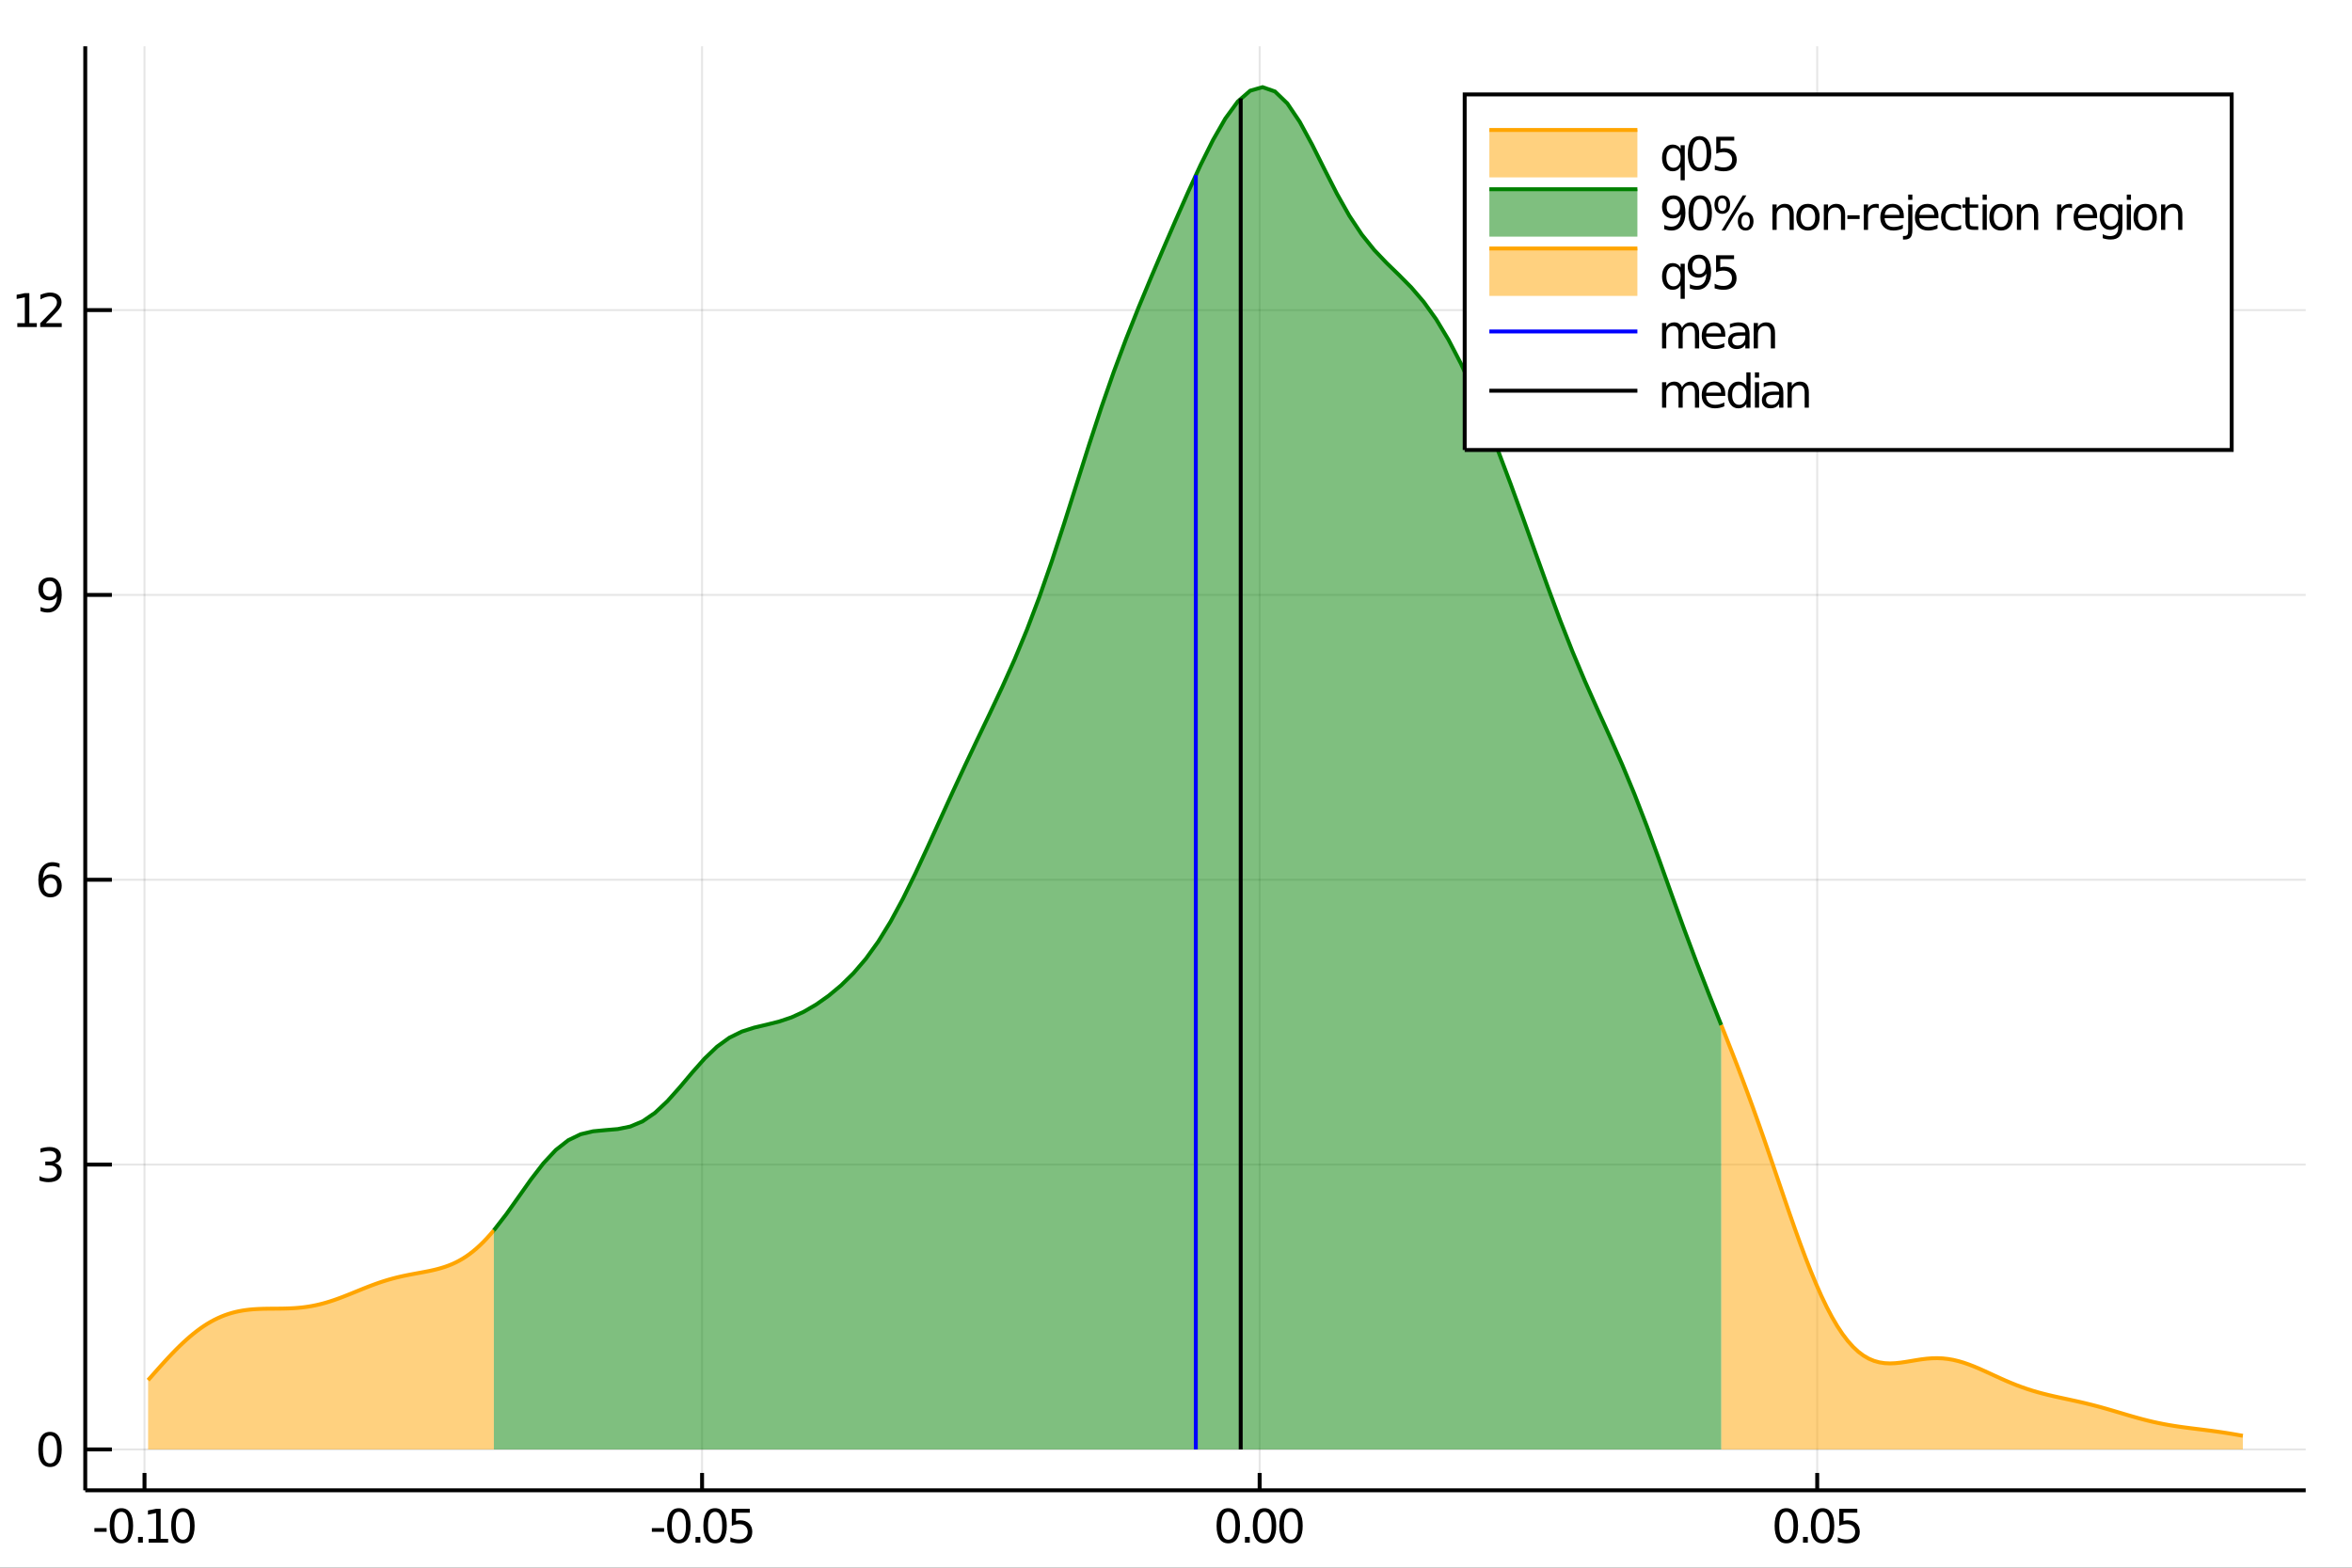 <?xml version="1.0" encoding="utf-8"?>
<svg xmlns="http://www.w3.org/2000/svg" xmlns:xlink="http://www.w3.org/1999/xlink" width="600" height="400" viewBox="0 0 2400 1600">
<rect x="0" y="0" width="2400" height="1600" fill="#333333" stroke="none"/>
<defs>
  <clipPath id="clip670">
    <rect x="0" y="0" width="2400" height="1600"/>
  </clipPath>
</defs>
<path clip-path="url(#clip670)" d="
M0 1600 L2400 1600 L2400 0 L0 0  Z
  " fill="#ffffff" fill-rule="evenodd" fill-opacity="1"/>
<defs>
  <clipPath id="clip671">
    <rect x="480" y="0" width="1681" height="1600"/>
  </clipPath>
</defs>
<path clip-path="url(#clip670)" d="
M86.992 1521.01 L2352.76 1521.01 L2352.76 47.244 L86.992 47.244  Z
  " fill="#ffffff" fill-rule="evenodd" fill-opacity="1"/>
<defs>
  <clipPath id="clip672">
    <rect x="86" y="47" width="2267" height="1475"/>
  </clipPath>
</defs>
<polyline clip-path="url(#clip672)" style="stroke:#000000; stroke-width:2; stroke-opacity:0.1; fill:none" points="
  147.454,1521.01 147.454,47.244 
  "/>
<polyline clip-path="url(#clip672)" style="stroke:#000000; stroke-width:2; stroke-opacity:0.1; fill:none" points="
  716.401,1521.01 716.401,47.244 
  "/>
<polyline clip-path="url(#clip672)" style="stroke:#000000; stroke-width:2; stroke-opacity:0.1; fill:none" points="
  1285.35,1521.01 1285.35,47.244 
  "/>
<polyline clip-path="url(#clip672)" style="stroke:#000000; stroke-width:2; stroke-opacity:0.1; fill:none" points="
  1854.3,1521.01 1854.3,47.244 
  "/>
<polyline clip-path="url(#clip672)" style="stroke:#000000; stroke-width:2; stroke-opacity:0.1; fill:none" points="
  86.992,1479.3 2352.76,1479.3 
  "/>
<polyline clip-path="url(#clip672)" style="stroke:#000000; stroke-width:2; stroke-opacity:0.1; fill:none" points="
  86.992,1188.59 2352.76,1188.59 
  "/>
<polyline clip-path="url(#clip672)" style="stroke:#000000; stroke-width:2; stroke-opacity:0.1; fill:none" points="
  86.992,897.889 2352.76,897.889 
  "/>
<polyline clip-path="url(#clip672)" style="stroke:#000000; stroke-width:2; stroke-opacity:0.1; fill:none" points="
  86.992,607.184 2352.76,607.184 
  "/>
<polyline clip-path="url(#clip672)" style="stroke:#000000; stroke-width:2; stroke-opacity:0.1; fill:none" points="
  86.992,316.48 2352.76,316.48 
  "/>
<polyline clip-path="url(#clip670)" style="stroke:#000000; stroke-width:4; stroke-opacity:1; fill:none" points="
  86.992,1521.01 2352.76,1521.01 
  "/>
<polyline clip-path="url(#clip670)" style="stroke:#000000; stroke-width:4; stroke-opacity:1; fill:none" points="
  86.992,1521.01 86.992,47.244 
  "/>
<polyline clip-path="url(#clip670)" style="stroke:#000000; stroke-width:4; stroke-opacity:1; fill:none" points="
  147.454,1521.01 147.454,1503.32 
  "/>
<polyline clip-path="url(#clip670)" style="stroke:#000000; stroke-width:4; stroke-opacity:1; fill:none" points="
  716.401,1521.01 716.401,1503.32 
  "/>
<polyline clip-path="url(#clip670)" style="stroke:#000000; stroke-width:4; stroke-opacity:1; fill:none" points="
  1285.35,1521.01 1285.35,1503.32 
  "/>
<polyline clip-path="url(#clip670)" style="stroke:#000000; stroke-width:4; stroke-opacity:1; fill:none" points="
  1854.3,1521.01 1854.3,1503.32 
  "/>
<polyline clip-path="url(#clip670)" style="stroke:#000000; stroke-width:4; stroke-opacity:1; fill:none" points="
  86.992,1479.3 114.181,1479.3 
  "/>
<polyline clip-path="url(#clip670)" style="stroke:#000000; stroke-width:4; stroke-opacity:1; fill:none" points="
  86.992,1188.59 114.181,1188.59 
  "/>
<polyline clip-path="url(#clip670)" style="stroke:#000000; stroke-width:4; stroke-opacity:1; fill:none" points="
  86.992,897.889 114.181,897.889 
  "/>
<polyline clip-path="url(#clip670)" style="stroke:#000000; stroke-width:4; stroke-opacity:1; fill:none" points="
  86.992,607.184 114.181,607.184 
  "/>
<polyline clip-path="url(#clip670)" style="stroke:#000000; stroke-width:4; stroke-opacity:1; fill:none" points="
  86.992,316.48 114.181,316.48 
  "/>
<path clip-path="url(#clip670)" d="M 0 0 M96.332 1559.6 L108.809 1559.6 L108.809 1563.39 L96.332 1563.39 L96.332 1559.6 Z" fill="#000000" fill-rule="evenodd" fill-opacity="1" /><path clip-path="url(#clip670)" d="M 0 0 M123.878 1543 Q120.267 1543 118.438 1546.56 Q116.633 1550.11 116.633 1557.23 Q116.633 1564.34 118.438 1567.91 Q120.267 1571.45 123.878 1571.45 Q127.512 1571.45 129.318 1567.91 Q131.146 1564.34 131.146 1557.23 Q131.146 1550.11 129.318 1546.56 Q127.512 1543 123.878 1543 M123.878 1539.29 Q129.688 1539.29 132.744 1543.9 Q135.822 1548.48 135.822 1557.23 Q135.822 1565.96 132.744 1570.57 Q129.688 1575.15 123.878 1575.15 Q118.068 1575.15 114.989 1570.57 Q111.934 1565.96 111.934 1557.23 Q111.934 1548.48 114.989 1543.9 Q118.068 1539.29 123.878 1539.29 Z" fill="#000000" fill-rule="evenodd" fill-opacity="1" /><path clip-path="url(#clip670)" d="M 0 0 M140.892 1568.6 L145.776 1568.6 L145.776 1574.48 L140.892 1574.48 L140.892 1568.6 Z" fill="#000000" fill-rule="evenodd" fill-opacity="1" /><path clip-path="url(#clip670)" d="M 0 0 M151.656 1570.54 L159.294 1570.54 L159.294 1544.18 L150.984 1545.85 L150.984 1541.59 L159.248 1539.92 L163.924 1539.92 L163.924 1570.54 L171.563 1570.54 L171.563 1574.48 L151.656 1574.48 L151.656 1570.54 Z" fill="#000000" fill-rule="evenodd" fill-opacity="1" /><path clip-path="url(#clip670)" d="M 0 0 M186.632 1543 Q183.021 1543 181.192 1546.56 Q179.387 1550.11 179.387 1557.23 Q179.387 1564.34 181.192 1567.91 Q183.021 1571.45 186.632 1571.45 Q190.266 1571.45 192.072 1567.91 Q193.901 1564.34 193.901 1557.23 Q193.901 1550.11 192.072 1546.56 Q190.266 1543 186.632 1543 M186.632 1539.29 Q192.442 1539.29 195.498 1543.9 Q198.577 1548.48 198.577 1557.23 Q198.577 1565.96 195.498 1570.57 Q192.442 1575.15 186.632 1575.15 Q180.822 1575.15 177.743 1570.57 Q174.688 1565.96 174.688 1557.23 Q174.688 1548.48 177.743 1543.9 Q180.822 1539.29 186.632 1539.29 Z" fill="#000000" fill-rule="evenodd" fill-opacity="1" /><path clip-path="url(#clip670)" d="M 0 0 M665.163 1559.6 L677.64 1559.6 L677.64 1563.39 L665.163 1563.39 L665.163 1559.6 Z" fill="#000000" fill-rule="evenodd" fill-opacity="1" /><path clip-path="url(#clip670)" d="M 0 0 M692.709 1543 Q689.098 1543 687.27 1546.56 Q685.464 1550.11 685.464 1557.23 Q685.464 1564.34 687.27 1567.91 Q689.098 1571.45 692.709 1571.45 Q696.344 1571.45 698.149 1567.91 Q699.978 1564.34 699.978 1557.23 Q699.978 1550.11 698.149 1546.56 Q696.344 1543 692.709 1543 M692.709 1539.29 Q698.52 1539.29 701.575 1543.9 Q704.654 1548.48 704.654 1557.23 Q704.654 1565.96 701.575 1570.57 Q698.52 1575.15 692.709 1575.15 Q686.899 1575.15 683.821 1570.57 Q680.765 1565.96 680.765 1557.23 Q680.765 1548.48 683.821 1543.9 Q686.899 1539.29 692.709 1539.29 Z" fill="#000000" fill-rule="evenodd" fill-opacity="1" /><path clip-path="url(#clip670)" d="M 0 0 M709.723 1568.6 L714.607 1568.6 L714.607 1574.48 L709.723 1574.48 L709.723 1568.6 Z" fill="#000000" fill-rule="evenodd" fill-opacity="1" /><path clip-path="url(#clip670)" d="M 0 0 M729.677 1543 Q726.066 1543 724.237 1546.56 Q722.432 1550.11 722.432 1557.23 Q722.432 1564.34 724.237 1567.91 Q726.066 1571.45 729.677 1571.45 Q733.311 1571.45 735.117 1567.91 Q736.945 1564.34 736.945 1557.23 Q736.945 1550.11 735.117 1546.56 Q733.311 1543 729.677 1543 M729.677 1539.29 Q735.487 1539.29 738.543 1543.9 Q741.621 1548.48 741.621 1557.23 Q741.621 1565.96 738.543 1570.57 Q735.487 1575.15 729.677 1575.15 Q723.867 1575.15 720.788 1570.57 Q717.732 1565.96 717.732 1557.23 Q717.732 1548.48 720.788 1543.9 Q723.867 1539.29 729.677 1539.29 Z" fill="#000000" fill-rule="evenodd" fill-opacity="1" /><path clip-path="url(#clip670)" d="M 0 0 M746.737 1539.92 L765.093 1539.92 L765.093 1543.86 L751.019 1543.86 L751.019 1552.33 Q752.038 1551.98 753.056 1551.82 Q754.075 1551.63 755.093 1551.63 Q760.88 1551.63 764.26 1554.8 Q767.64 1557.98 767.64 1563.39 Q767.64 1568.97 764.167 1572.07 Q760.695 1575.15 754.376 1575.15 Q752.2 1575.15 749.931 1574.78 Q747.686 1574.41 745.279 1573.67 L745.279 1568.97 Q747.362 1570.1 749.584 1570.66 Q751.806 1571.22 754.283 1571.22 Q758.288 1571.22 760.626 1569.11 Q762.964 1567 762.964 1563.39 Q762.964 1559.78 760.626 1557.67 Q758.288 1555.57 754.283 1555.57 Q752.408 1555.57 750.533 1555.98 Q748.681 1556.4 746.737 1557.28 L746.737 1539.92 Z" fill="#000000" fill-rule="evenodd" fill-opacity="1" /><path clip-path="url(#clip670)" d="M 0 0 M1253.36 1543 Q1249.75 1543 1247.92 1546.56 Q1246.11 1550.11 1246.11 1557.23 Q1246.11 1564.34 1247.92 1567.91 Q1249.75 1571.45 1253.36 1571.45 Q1256.99 1571.45 1258.8 1567.91 Q1260.63 1564.34 1260.63 1557.23 Q1260.63 1550.11 1258.8 1546.56 Q1256.99 1543 1253.36 1543 M1253.36 1539.29 Q1259.17 1539.29 1262.22 1543.9 Q1265.3 1548.48 1265.3 1557.23 Q1265.3 1565.96 1262.22 1570.57 Q1259.17 1575.15 1253.36 1575.15 Q1247.55 1575.15 1244.47 1570.57 Q1241.41 1565.96 1241.41 1557.23 Q1241.41 1548.48 1244.47 1543.9 Q1247.55 1539.29 1253.36 1539.29 Z" fill="#000000" fill-rule="evenodd" fill-opacity="1" /><path clip-path="url(#clip670)" d="M 0 0 M1270.37 1568.6 L1275.26 1568.6 L1275.26 1574.48 L1270.37 1574.48 L1270.37 1568.6 Z" fill="#000000" fill-rule="evenodd" fill-opacity="1" /><path clip-path="url(#clip670)" d="M 0 0 M1290.33 1543 Q1286.71 1543 1284.89 1546.56 Q1283.08 1550.11 1283.08 1557.23 Q1283.08 1564.34 1284.89 1567.91 Q1286.71 1571.45 1290.33 1571.45 Q1293.96 1571.45 1295.77 1567.91 Q1297.59 1564.34 1297.59 1557.23 Q1297.59 1550.11 1295.77 1546.56 Q1293.96 1543 1290.33 1543 M1290.33 1539.29 Q1296.14 1539.29 1299.19 1543.9 Q1302.27 1548.48 1302.27 1557.23 Q1302.27 1565.96 1299.19 1570.57 Q1296.14 1575.15 1290.33 1575.15 Q1284.52 1575.15 1281.44 1570.57 Q1278.38 1565.96 1278.38 1557.23 Q1278.38 1548.48 1281.44 1543.9 Q1284.52 1539.29 1290.33 1539.29 Z" fill="#000000" fill-rule="evenodd" fill-opacity="1" /><path clip-path="url(#clip670)" d="M 0 0 M1317.34 1543 Q1313.73 1543 1311.9 1546.56 Q1310.09 1550.11 1310.09 1557.23 Q1310.09 1564.34 1311.9 1567.91 Q1313.73 1571.45 1317.34 1571.45 Q1320.97 1571.45 1322.78 1567.91 Q1324.61 1564.34 1324.61 1557.23 Q1324.61 1550.11 1322.78 1546.56 Q1320.97 1543 1317.34 1543 M1317.34 1539.29 Q1323.15 1539.29 1326.2 1543.9 Q1329.28 1548.48 1329.28 1557.23 Q1329.28 1565.96 1326.2 1570.57 Q1323.15 1575.15 1317.34 1575.15 Q1311.53 1575.15 1308.45 1570.57 Q1305.39 1565.96 1305.39 1557.23 Q1305.39 1548.48 1308.45 1543.9 Q1311.53 1539.29 1317.34 1539.29 Z" fill="#000000" fill-rule="evenodd" fill-opacity="1" /><path clip-path="url(#clip670)" d="M 0 0 M1822.8 1543 Q1819.19 1543 1817.36 1546.56 Q1815.56 1550.11 1815.56 1557.23 Q1815.56 1564.34 1817.36 1567.91 Q1819.19 1571.45 1822.8 1571.45 Q1826.44 1571.45 1828.24 1567.91 Q1830.07 1564.34 1830.07 1557.23 Q1830.07 1550.11 1828.24 1546.56 Q1826.44 1543 1822.8 1543 M1822.8 1539.29 Q1828.61 1539.29 1831.67 1543.9 Q1834.75 1548.48 1834.75 1557.23 Q1834.75 1565.96 1831.67 1570.57 Q1828.61 1575.15 1822.8 1575.15 Q1816.99 1575.15 1813.91 1570.57 Q1810.86 1565.96 1810.86 1557.23 Q1810.86 1548.48 1813.91 1543.9 Q1816.99 1539.29 1822.8 1539.29 Z" fill="#000000" fill-rule="evenodd" fill-opacity="1" /><path clip-path="url(#clip670)" d="M 0 0 M1839.82 1568.6 L1844.7 1568.6 L1844.7 1574.48 L1839.82 1574.48 L1839.82 1568.6 Z" fill="#000000" fill-rule="evenodd" fill-opacity="1" /><path clip-path="url(#clip670)" d="M 0 0 M1859.77 1543 Q1856.16 1543 1854.33 1546.56 Q1852.53 1550.11 1852.53 1557.23 Q1852.53 1564.34 1854.33 1567.91 Q1856.16 1571.45 1859.77 1571.45 Q1863.4 1571.45 1865.21 1567.91 Q1867.04 1564.34 1867.04 1557.23 Q1867.04 1550.11 1865.21 1546.56 Q1863.4 1543 1859.77 1543 M1859.77 1539.29 Q1865.58 1539.29 1868.64 1543.9 Q1871.71 1548.48 1871.71 1557.23 Q1871.71 1565.96 1868.64 1570.57 Q1865.58 1575.15 1859.77 1575.15 Q1853.96 1575.15 1850.88 1570.57 Q1847.83 1565.96 1847.83 1557.23 Q1847.83 1548.48 1850.88 1543.9 Q1853.96 1539.29 1859.77 1539.29 Z" fill="#000000" fill-rule="evenodd" fill-opacity="1" /><path clip-path="url(#clip670)" d="M 0 0 M1876.83 1539.92 L1895.19 1539.92 L1895.19 1543.86 L1881.11 1543.86 L1881.11 1552.33 Q1882.13 1551.98 1883.15 1551.82 Q1884.17 1551.63 1885.19 1551.63 Q1890.97 1551.63 1894.35 1554.8 Q1897.73 1557.98 1897.73 1563.39 Q1897.73 1568.97 1894.26 1572.07 Q1890.79 1575.15 1884.47 1575.15 Q1882.29 1575.15 1880.03 1574.78 Q1877.78 1574.41 1875.37 1573.67 L1875.37 1568.97 Q1877.46 1570.1 1879.68 1570.66 Q1881.9 1571.22 1884.38 1571.22 Q1888.38 1571.22 1890.72 1569.11 Q1893.06 1567 1893.06 1563.39 Q1893.06 1559.78 1890.72 1557.67 Q1888.38 1555.57 1884.38 1555.57 Q1882.5 1555.57 1880.63 1555.98 Q1878.78 1556.4 1876.83 1557.28 L1876.83 1539.92 Z" fill="#000000" fill-rule="evenodd" fill-opacity="1" /><path clip-path="url(#clip670)" d="M 0 0 M51.048 1465.1 Q47.437 1465.1 45.608 1468.66 Q43.802 1472.2 43.802 1479.33 Q43.802 1486.44 45.608 1490 Q47.437 1493.55 51.048 1493.55 Q54.682 1493.55 56.487 1490 Q58.316 1486.44 58.316 1479.33 Q58.316 1472.2 56.487 1468.66 Q54.682 1465.1 51.048 1465.1 M51.048 1461.39 Q56.858 1461.39 59.913 1466 Q62.992 1470.58 62.992 1479.33 Q62.992 1488.06 59.913 1492.67 Q56.858 1497.25 51.048 1497.25 Q45.238 1497.25 42.159 1492.67 Q39.103 1488.06 39.103 1479.33 Q39.103 1470.58 42.159 1466 Q45.238 1461.39 51.048 1461.39 Z" fill="#000000" fill-rule="evenodd" fill-opacity="1" /><path clip-path="url(#clip670)" d="M 0 0 M55.862 1187.24 Q59.219 1187.96 61.094 1190.23 Q62.992 1192.49 62.992 1195.83 Q62.992 1200.94 59.474 1203.74 Q55.955 1206.54 49.474 1206.54 Q47.298 1206.54 44.983 1206.1 Q42.691 1205.69 40.238 1204.83 L40.238 1200.32 Q42.182 1201.45 44.497 1202.03 Q46.812 1202.61 49.335 1202.61 Q53.733 1202.61 56.025 1200.87 Q58.339 1199.14 58.339 1195.83 Q58.339 1192.77 56.187 1191.06 Q54.057 1189.32 50.238 1189.32 L46.21 1189.32 L46.21 1185.48 L50.423 1185.48 Q53.872 1185.48 55.7 1184.11 Q57.529 1182.73 57.529 1180.13 Q57.529 1177.47 55.631 1176.06 Q53.756 1174.62 50.238 1174.62 Q48.316 1174.62 46.117 1175.04 Q43.918 1175.46 41.279 1176.34 L41.279 1172.17 Q43.941 1171.43 46.256 1171.06 Q48.594 1170.69 50.654 1170.69 Q55.978 1170.69 59.08 1173.12 Q62.182 1175.53 62.182 1179.65 Q62.182 1182.52 60.538 1184.51 Q58.895 1186.48 55.862 1187.24 Z" fill="#000000" fill-rule="evenodd" fill-opacity="1" /><path clip-path="url(#clip670)" d="M 0 0 M51.464 896.025 Q48.316 896.025 46.464 898.178 Q44.636 900.331 44.636 904.081 Q44.636 907.808 46.464 909.984 Q48.316 912.136 51.464 912.136 Q54.612 912.136 56.441 909.984 Q58.293 907.808 58.293 904.081 Q58.293 900.331 56.441 898.178 Q54.612 896.025 51.464 896.025 M60.747 881.373 L60.747 885.632 Q58.987 884.799 57.182 884.359 Q55.4 883.919 53.64 883.919 Q49.011 883.919 46.557 887.044 Q44.127 890.169 43.779 896.488 Q45.145 894.475 47.205 893.41 Q49.265 892.322 51.742 892.322 Q56.95 892.322 59.96 895.493 Q62.992 898.641 62.992 904.081 Q62.992 909.405 59.844 912.623 Q56.696 915.84 51.464 915.84 Q45.469 915.84 42.298 911.257 Q39.127 906.65 39.127 897.924 Q39.127 889.729 43.015 884.868 Q46.904 879.984 53.455 879.984 Q55.214 879.984 56.997 880.331 Q58.802 880.678 60.747 881.373 Z" fill="#000000" fill-rule="evenodd" fill-opacity="1" /><path clip-path="url(#clip670)" d="M 0 0 M41.372 623.747 L41.372 619.488 Q43.131 620.321 44.937 620.761 Q46.742 621.201 48.478 621.201 Q53.108 621.201 55.538 618.099 Q57.992 614.974 58.339 608.631 Q56.997 610.622 54.937 611.687 Q52.876 612.752 50.377 612.752 Q45.191 612.752 42.159 609.627 Q39.15 606.478 39.15 601.039 Q39.15 595.715 42.298 592.497 Q45.446 589.279 50.677 589.279 Q56.673 589.279 59.821 593.886 Q62.992 598.469 62.992 607.219 Q62.992 615.39 59.103 620.275 Q55.237 625.136 48.687 625.136 Q46.927 625.136 45.122 624.789 Q43.316 624.441 41.372 623.747 M50.677 609.094 Q53.825 609.094 55.654 606.941 Q57.506 604.789 57.506 601.039 Q57.506 597.312 55.654 595.159 Q53.825 592.983 50.677 592.983 Q47.529 592.983 45.677 595.159 Q43.849 597.312 43.849 601.039 Q43.849 604.789 45.677 606.941 Q47.529 609.094 50.677 609.094 Z" fill="#000000" fill-rule="evenodd" fill-opacity="1" /><path clip-path="url(#clip670)" d="M 0 0 M17.668 329.825 L25.307 329.825 L25.307 303.459 L16.997 305.126 L16.997 300.867 L25.261 299.2 L29.937 299.2 L29.937 329.825 L37.576 329.825 L37.576 333.76 L17.668 333.76 L17.668 329.825 Z" fill="#000000" fill-rule="evenodd" fill-opacity="1" /><path clip-path="url(#clip670)" d="M 0 0 M46.673 329.825 L62.992 329.825 L62.992 333.76 L41.048 333.76 L41.048 329.825 Q43.71 327.07 48.293 322.441 Q52.9 317.788 54.08 316.445 Q56.325 313.922 57.205 312.186 Q58.108 310.427 58.108 308.737 Q58.108 305.982 56.163 304.246 Q54.242 302.51 51.14 302.51 Q48.941 302.51 46.488 303.274 Q44.057 304.038 41.279 305.589 L41.279 300.867 Q44.103 299.733 46.557 299.154 Q49.011 298.575 51.048 298.575 Q56.418 298.575 59.612 301.26 Q62.807 303.945 62.807 308.436 Q62.807 310.566 61.997 312.487 Q61.21 314.385 59.103 316.978 Q58.525 317.649 55.423 320.867 Q52.321 324.061 46.673 329.825 Z" fill="#000000" fill-rule="evenodd" fill-opacity="1" /><path clip-path="url(#clip672)" d="
M151.118 1408.62 L154.681 1404.59 L158.245 1400.56 L161.809 1396.55 L165.373 1392.58 L168.937 1388.67 L172.501 1384.83 L176.064 1381.07 L179.628 1377.42 L183.192 1373.89 
  L186.756 1370.48 L190.32 1367.22 L193.884 1364.1 L197.447 1361.14 L201.011 1358.35 L204.575 1355.72 L208.139 1353.27 L211.703 1351 L215.267 1348.9 L218.83 1346.99 
  L222.394 1345.25 L225.958 1343.68 L229.522 1342.28 L233.086 1341.04 L236.65 1339.97 L240.213 1339.04 L243.777 1338.25 L247.341 1337.59 L250.905 1337.06 L254.469 1336.63 
  L258.033 1336.3 L261.596 1336.06 L265.16 1335.89 L268.724 1335.77 L272.288 1335.7 L275.852 1335.66 L279.416 1335.64 L282.979 1335.61 L286.543 1335.58 L290.107 1335.52 
  L293.671 1335.42 L297.235 1335.27 L300.799 1335.07 L304.362 1334.79 L307.926 1334.44 L311.49 1334 L315.054 1333.48 L318.618 1332.85 L322.182 1332.14 L325.745 1331.33 
  L329.309 1330.42 L332.873 1329.42 L336.437 1328.33 L340.001 1327.17 L343.565 1325.93 L347.128 1324.63 L350.692 1323.27 L354.256 1321.87 L357.82 1320.44 L361.384 1319 
  L364.948 1317.54 L368.512 1316.1 L372.075 1314.67 L375.639 1313.26 L379.203 1311.9 L382.767 1310.58 L386.331 1309.32 L389.895 1308.12 L393.458 1306.99 L397.022 1305.92 
  L400.586 1304.93 L404.15 1304 L407.714 1303.14 L411.278 1302.33 L414.841 1301.58 L418.405 1300.87 L421.969 1300.2 L425.533 1299.54 L429.097 1298.89 L432.661 1298.22 
  L436.224 1297.53 L439.788 1296.79 L443.352 1295.98 L446.916 1295.09 L450.48 1294.08 L454.044 1292.96 L457.607 1291.68 L461.171 1290.24 L464.735 1288.62 L468.299 1286.79 
  L471.863 1284.76 L475.427 1282.5 L478.99 1280 L482.554 1277.25 L486.118 1274.26 L489.682 1271.02 L493.246 1267.54 L496.81 1263.81 L500.373 1259.85 L503.937 1255.67 
  L503.937 1479.3 L500.373 1479.3 L496.81 1479.3 L493.246 1479.3 L489.682 1479.3 L486.118 1479.3 L482.554 1479.3 L478.99 1479.3 L475.427 1479.3 L471.863 1479.3 
  L468.299 1479.3 L464.735 1479.3 L461.171 1479.3 L457.607 1479.3 L454.044 1479.3 L450.48 1479.3 L446.916 1479.3 L443.352 1479.3 L439.788 1479.3 L436.224 1479.3 
  L432.661 1479.3 L429.097 1479.3 L425.533 1479.3 L421.969 1479.3 L418.405 1479.3 L414.841 1479.3 L411.278 1479.3 L407.714 1479.3 L404.15 1479.3 L400.586 1479.3 
  L397.022 1479.3 L393.458 1479.3 L389.895 1479.3 L386.331 1479.3 L382.767 1479.3 L379.203 1479.3 L375.639 1479.3 L372.075 1479.3 L368.512 1479.3 L364.948 1479.3 
  L361.384 1479.3 L357.82 1479.3 L354.256 1479.3 L350.692 1479.3 L347.128 1479.3 L343.565 1479.3 L340.001 1479.3 L336.437 1479.3 L332.873 1479.3 L329.309 1479.3 
  L325.745 1479.3 L322.182 1479.3 L318.618 1479.3 L315.054 1479.3 L311.49 1479.3 L307.926 1479.3 L304.362 1479.3 L300.799 1479.3 L297.235 1479.3 L293.671 1479.3 
  L290.107 1479.3 L286.543 1479.3 L282.979 1479.3 L279.416 1479.3 L275.852 1479.3 L272.288 1479.3 L268.724 1479.3 L265.16 1479.3 L261.596 1479.3 L258.033 1479.3 
  L254.469 1479.3 L250.905 1479.3 L247.341 1479.3 L243.777 1479.3 L240.213 1479.3 L236.65 1479.3 L233.086 1479.3 L229.522 1479.3 L225.958 1479.3 L222.394 1479.3 
  L218.83 1479.3 L215.267 1479.3 L211.703 1479.3 L208.139 1479.3 L204.575 1479.3 L201.011 1479.3 L197.447 1479.3 L193.884 1479.3 L190.32 1479.3 L186.756 1479.3 
  L183.192 1479.3 L179.628 1479.3 L176.064 1479.3 L172.501 1479.3 L168.937 1479.3 L165.373 1479.3 L161.809 1479.3 L158.245 1479.3 L154.681 1479.3 L151.118 1479.3 
   Z
  " fill="#ffa500" fill-rule="evenodd" fill-opacity="0.5"/>
<polyline clip-path="url(#clip672)" style="stroke:#ffa500; stroke-width:4; stroke-opacity:1; fill:none" points="
  151.118,1408.62 154.681,1404.59 158.245,1400.56 161.809,1396.55 165.373,1392.58 168.937,1388.67 172.501,1384.83 176.064,1381.07 179.628,1377.42 183.192,1373.89 
  186.756,1370.48 190.32,1367.22 193.884,1364.1 197.447,1361.14 201.011,1358.35 204.575,1355.72 208.139,1353.27 211.703,1351 215.267,1348.9 218.83,1346.99 
  222.394,1345.25 225.958,1343.68 229.522,1342.28 233.086,1341.04 236.65,1339.97 240.213,1339.04 243.777,1338.25 247.341,1337.59 250.905,1337.06 254.469,1336.63 
  258.033,1336.3 261.596,1336.06 265.16,1335.89 268.724,1335.77 272.288,1335.7 275.852,1335.66 279.416,1335.64 282.979,1335.61 286.543,1335.58 290.107,1335.52 
  293.671,1335.42 297.235,1335.27 300.799,1335.07 304.362,1334.79 307.926,1334.44 311.49,1334 315.054,1333.48 318.618,1332.85 322.182,1332.14 325.745,1331.33 
  329.309,1330.42 332.873,1329.42 336.437,1328.33 340.001,1327.17 343.565,1325.93 347.128,1324.63 350.692,1323.27 354.256,1321.87 357.82,1320.44 361.384,1319 
  364.948,1317.54 368.512,1316.1 372.075,1314.67 375.639,1313.26 379.203,1311.9 382.767,1310.58 386.331,1309.32 389.895,1308.12 393.458,1306.99 397.022,1305.92 
  400.586,1304.93 404.15,1304 407.714,1303.14 411.278,1302.33 414.841,1301.58 418.405,1300.87 421.969,1300.2 425.533,1299.54 429.097,1298.89 432.661,1298.22 
  436.224,1297.53 439.788,1296.79 443.352,1295.98 446.916,1295.09 450.48,1294.08 454.044,1292.96 457.607,1291.68 461.171,1290.24 464.735,1288.62 468.299,1286.79 
  471.863,1284.76 475.427,1282.5 478.99,1280 482.554,1277.25 486.118,1274.26 489.682,1271.02 493.246,1267.54 496.81,1263.81 500.373,1259.85 503.937,1255.67 
  
  "/>
<path clip-path="url(#clip672)" d="
M503.937 1255.67 L516.589 1239.33 L529.24 1221.51 L541.892 1203.63 L554.543 1187.23 L567.195 1173.66 L579.846 1163.75 L592.498 1157.63 L605.149 1154.62 L617.801 1153.41 
  L630.452 1152.34 L643.103 1149.76 L655.755 1144.43 L668.406 1135.73 L681.058 1123.83 L693.709 1109.65 L706.361 1094.62 L719.012 1080.35 L731.664 1068.25 L744.315 1059.07 
  L756.967 1052.83 L769.618 1048.79 L782.27 1045.79 L794.921 1042.62 L807.573 1038.38 L820.224 1032.6 L832.876 1025.22 L845.527 1016.29 L858.179 1005.76 L870.83 993.354 
  L883.482 978.619 L896.133 961.091 L908.784 940.542 L921.436 917.127 L934.087 891.394 L946.739 864.158 L959.39 836.295 L972.042 808.527 L984.693 781.282 L997.345 754.61 
  L1010 728.174 L1022.65 701.293 L1035.3 673.069 L1047.95 642.596 L1060.6 609.238 L1073.25 572.896 L1085.91 534.136 L1098.56 494.102 L1111.21 454.211 L1123.86 415.745 
  L1136.51 379.502 L1149.16 345.65 L1161.81 313.819 L1174.47 283.365 L1187.12 253.692 L1199.77 224.492 L1212.42 195.878 L1225.07 168.4 L1237.72 142.999 L1250.37 120.93 
  L1263.03 103.638 L1275.68 92.582 L1288.33 88.954 L1300.98 93.37 L1313.63 105.582 L1326.28 124.373 L1338.93 147.68 L1351.59 172.979 L1364.24 197.8 L1376.89 220.242 
  L1389.54 239.319 L1402.19 255.055 L1414.84 268.338 L1427.49 280.594 L1440.15 293.405 L1452.8 308.161 L1465.45 325.821 L1478.1 346.823 L1490.75 371.14 L1503.4 398.434 
  L1516.06 428.241 L1528.71 460.112 L1541.36 493.64 L1554.01 528.383 L1566.66 563.738 L1579.31 598.891 L1591.96 632.93 L1604.62 665.117 L1617.27 695.208 L1629.92 723.655 
  L1642.57 751.526 L1655.22 780.152 L1667.87 810.62 L1680.52 843.338 L1693.18 877.891 L1705.83 913.255 L1718.48 948.251 L1731.13 982.063 L1743.78 1014.56 L1756.43 1046.3 
  L1756.43 1479.3 L1743.78 1479.3 L1731.13 1479.3 L1718.48 1479.3 L1705.83 1479.3 L1693.18 1479.3 L1680.52 1479.3 L1667.87 1479.3 L1655.22 1479.3 L1642.57 1479.3 
  L1629.92 1479.3 L1617.27 1479.3 L1604.62 1479.3 L1591.96 1479.3 L1579.31 1479.3 L1566.66 1479.3 L1554.01 1479.3 L1541.36 1479.3 L1528.71 1479.3 L1516.06 1479.3 
  L1503.4 1479.3 L1490.75 1479.3 L1478.1 1479.3 L1465.45 1479.3 L1452.8 1479.3 L1440.15 1479.3 L1427.49 1479.3 L1414.84 1479.3 L1402.19 1479.3 L1389.54 1479.3 
  L1376.89 1479.3 L1364.24 1479.3 L1351.59 1479.3 L1338.93 1479.3 L1326.28 1479.3 L1313.63 1479.3 L1300.98 1479.3 L1288.33 1479.3 L1275.68 1479.3 L1263.03 1479.3 
  L1250.37 1479.3 L1237.72 1479.3 L1225.07 1479.3 L1212.42 1479.3 L1199.77 1479.3 L1187.12 1479.3 L1174.47 1479.3 L1161.81 1479.3 L1149.16 1479.3 L1136.51 1479.3 
  L1123.86 1479.3 L1111.21 1479.3 L1098.56 1479.3 L1085.91 1479.3 L1073.25 1479.3 L1060.6 1479.3 L1047.95 1479.3 L1035.3 1479.3 L1022.65 1479.3 L1010 1479.3 
  L997.345 1479.3 L984.693 1479.3 L972.042 1479.3 L959.39 1479.3 L946.739 1479.3 L934.087 1479.3 L921.436 1479.3 L908.784 1479.3 L896.133 1479.3 L883.482 1479.3 
  L870.83 1479.3 L858.179 1479.3 L845.527 1479.3 L832.876 1479.3 L820.224 1479.3 L807.573 1479.3 L794.921 1479.3 L782.27 1479.3 L769.618 1479.3 L756.967 1479.3 
  L744.315 1479.3 L731.664 1479.3 L719.012 1479.3 L706.361 1479.3 L693.709 1479.3 L681.058 1479.3 L668.406 1479.3 L655.755 1479.3 L643.103 1479.3 L630.452 1479.3 
  L617.801 1479.3 L605.149 1479.3 L592.498 1479.3 L579.846 1479.3 L567.195 1479.3 L554.543 1479.3 L541.892 1479.3 L529.24 1479.3 L516.589 1479.3 L503.937 1479.3 
   Z
  " fill="#008000" fill-rule="evenodd" fill-opacity="0.5"/>
<polyline clip-path="url(#clip672)" style="stroke:#008000; stroke-width:4; stroke-opacity:1; fill:none" points="
  503.937,1255.67 516.589,1239.33 529.24,1221.51 541.892,1203.63 554.543,1187.23 567.195,1173.66 579.846,1163.75 592.498,1157.63 605.149,1154.62 617.801,1153.41 
  630.452,1152.34 643.103,1149.76 655.755,1144.43 668.406,1135.73 681.058,1123.83 693.709,1109.65 706.361,1094.62 719.012,1080.35 731.664,1068.25 744.315,1059.07 
  756.967,1052.83 769.618,1048.79 782.27,1045.79 794.921,1042.62 807.573,1038.38 820.224,1032.6 832.876,1025.22 845.527,1016.29 858.179,1005.76 870.83,993.354 
  883.482,978.619 896.133,961.091 908.784,940.542 921.436,917.127 934.087,891.394 946.739,864.158 959.39,836.295 972.042,808.527 984.693,781.282 997.345,754.61 
  1010,728.174 1022.65,701.293 1035.3,673.069 1047.95,642.596 1060.6,609.238 1073.25,572.896 1085.91,534.136 1098.56,494.102 1111.21,454.211 1123.86,415.745 
  1136.51,379.502 1149.16,345.65 1161.81,313.819 1174.47,283.365 1187.12,253.692 1199.77,224.492 1212.42,195.878 1225.07,168.4 1237.72,142.999 1250.37,120.93 
  1263.03,103.638 1275.68,92.582 1288.33,88.954 1300.98,93.37 1313.63,105.582 1326.28,124.373 1338.93,147.68 1351.59,172.979 1364.24,197.8 1376.89,220.242 
  1389.54,239.319 1402.19,255.055 1414.84,268.338 1427.49,280.594 1440.15,293.405 1452.8,308.161 1465.45,325.821 1478.1,346.823 1490.75,371.14 1503.4,398.434 
  1516.06,428.241 1528.71,460.112 1541.36,493.64 1554.01,528.383 1566.66,563.738 1579.31,598.891 1591.96,632.93 1604.62,665.117 1617.27,695.208 1629.92,723.655 
  1642.57,751.526 1655.22,780.152 1667.87,810.62 1680.52,843.338 1693.18,877.891 1705.83,913.255 1718.48,948.251 1731.13,982.063 1743.78,1014.56 1756.43,1046.3 
  
  "/>
<path clip-path="url(#clip672)" d="
M1756.43 1046.3 L1761.81 1059.8 L1767.18 1073.42 L1772.56 1087.24 L1777.94 1101.33 L1783.31 1115.71 L1788.69 1130.42 L1794.06 1145.45 L1799.44 1160.78 L1804.81 1176.34 
  L1810.19 1192.07 L1815.57 1207.88 L1820.94 1223.64 L1826.32 1239.24 L1831.69 1254.57 L1837.07 1269.48 L1842.44 1283.86 L1847.82 1297.59 L1853.2 1310.56 L1858.57 1322.69 
  L1863.95 1333.89 L1869.32 1344.11 L1874.7 1353.3 L1880.08 1361.44 L1885.45 1368.52 L1890.83 1374.55 L1896.2 1379.55 L1901.58 1383.58 L1906.95 1386.69 L1912.33 1388.94 
  L1917.71 1390.43 L1923.08 1391.25 L1928.46 1391.51 L1933.83 1391.3 L1939.21 1390.75 L1944.58 1389.97 L1949.96 1389.08 L1955.34 1388.17 L1960.71 1387.34 L1966.09 1386.69 
  L1971.46 1386.28 L1976.84 1386.17 L1982.21 1386.39 L1987.59 1386.97 L1992.97 1387.89 L1998.34 1389.17 L2003.72 1390.75 L2009.09 1392.62 L2014.47 1394.71 L2019.84 1396.98 
  L2025.22 1399.38 L2030.6 1401.84 L2035.97 1404.33 L2041.35 1406.78 L2046.72 1409.17 L2052.1 1411.46 L2057.47 1413.62 L2062.85 1415.64 L2068.23 1417.51 L2073.6 1419.24 
  L2078.98 1420.83 L2084.35 1422.28 L2089.73 1423.63 L2095.1 1424.9 L2100.48 1426.1 L2105.86 1427.26 L2111.23 1428.42 L2116.61 1429.59 L2121.98 1430.79 L2127.36 1432.04 
  L2132.73 1433.35 L2138.11 1434.73 L2143.49 1436.17 L2148.86 1437.68 L2154.24 1439.24 L2159.61 1440.82 L2164.99 1442.43 L2170.36 1444.03 L2175.74 1445.6 L2181.12 1447.12 
  L2186.49 1448.57 L2191.87 1449.94 L2197.24 1451.22 L2202.62 1452.39 L2207.99 1453.47 L2213.37 1454.44 L2218.75 1455.33 L2224.12 1456.14 L2229.5 1456.88 L2234.87 1457.58 
  L2240.25 1458.25 L2245.62 1458.91 L2251 1459.59 L2256.38 1460.29 L2261.75 1461.02 L2267.13 1461.8 L2272.5 1462.63 L2277.88 1463.51 L2283.25 1464.43 L2288.63 1465.4 
  L2288.63 1479.3 L2283.25 1479.3 L2277.88 1479.3 L2272.5 1479.3 L2267.13 1479.3 L2261.75 1479.3 L2256.38 1479.3 L2251 1479.3 L2245.62 1479.3 L2240.25 1479.3 
  L2234.87 1479.3 L2229.5 1479.3 L2224.12 1479.3 L2218.75 1479.3 L2213.37 1479.3 L2207.99 1479.3 L2202.62 1479.3 L2197.24 1479.3 L2191.87 1479.3 L2186.49 1479.3 
  L2181.12 1479.3 L2175.74 1479.3 L2170.36 1479.3 L2164.99 1479.3 L2159.61 1479.3 L2154.24 1479.3 L2148.86 1479.3 L2143.49 1479.3 L2138.11 1479.3 L2132.73 1479.3 
  L2127.36 1479.3 L2121.98 1479.3 L2116.61 1479.3 L2111.23 1479.3 L2105.86 1479.3 L2100.48 1479.3 L2095.1 1479.3 L2089.73 1479.3 L2084.35 1479.3 L2078.98 1479.3 
  L2073.6 1479.3 L2068.23 1479.3 L2062.85 1479.3 L2057.47 1479.3 L2052.1 1479.3 L2046.72 1479.3 L2041.35 1479.3 L2035.97 1479.3 L2030.6 1479.3 L2025.22 1479.3 
  L2019.84 1479.3 L2014.47 1479.3 L2009.09 1479.3 L2003.72 1479.3 L1998.34 1479.3 L1992.97 1479.3 L1987.59 1479.3 L1982.21 1479.3 L1976.84 1479.3 L1971.46 1479.3 
  L1966.09 1479.3 L1960.71 1479.3 L1955.34 1479.3 L1949.96 1479.3 L1944.58 1479.3 L1939.21 1479.3 L1933.83 1479.3 L1928.46 1479.3 L1923.08 1479.3 L1917.71 1479.3 
  L1912.33 1479.3 L1906.95 1479.3 L1901.58 1479.3 L1896.2 1479.3 L1890.83 1479.3 L1885.45 1479.3 L1880.08 1479.3 L1874.7 1479.3 L1869.32 1479.3 L1863.95 1479.3 
  L1858.57 1479.3 L1853.2 1479.3 L1847.82 1479.3 L1842.44 1479.3 L1837.07 1479.3 L1831.69 1479.3 L1826.32 1479.3 L1820.94 1479.3 L1815.57 1479.3 L1810.19 1479.3 
  L1804.81 1479.3 L1799.44 1479.3 L1794.06 1479.3 L1788.69 1479.3 L1783.31 1479.3 L1777.94 1479.3 L1772.56 1479.3 L1767.18 1479.3 L1761.81 1479.3 L1756.43 1479.3 
   Z
  " fill="#ffa500" fill-rule="evenodd" fill-opacity="0.5"/>
<polyline clip-path="url(#clip672)" style="stroke:#ffa500; stroke-width:4; stroke-opacity:1; fill:none" points="
  1756.43,1046.3 1761.81,1059.8 1767.18,1073.42 1772.56,1087.24 1777.94,1101.33 1783.31,1115.71 1788.69,1130.42 1794.06,1145.45 1799.44,1160.78 1804.81,1176.34 
  1810.19,1192.07 1815.57,1207.88 1820.94,1223.64 1826.32,1239.24 1831.69,1254.57 1837.07,1269.48 1842.44,1283.86 1847.82,1297.59 1853.2,1310.56 1858.57,1322.69 
  1863.95,1333.89 1869.32,1344.11 1874.7,1353.3 1880.08,1361.44 1885.45,1368.52 1890.83,1374.55 1896.2,1379.55 1901.58,1383.58 1906.95,1386.69 1912.33,1388.94 
  1917.71,1390.43 1923.08,1391.25 1928.46,1391.51 1933.83,1391.3 1939.21,1390.75 1944.58,1389.97 1949.96,1389.08 1955.34,1388.17 1960.71,1387.34 1966.09,1386.69 
  1971.46,1386.28 1976.84,1386.17 1982.21,1386.39 1987.59,1386.97 1992.97,1387.89 1998.34,1389.17 2003.72,1390.75 2009.09,1392.62 2014.47,1394.71 2019.84,1396.98 
  2025.22,1399.38 2030.6,1401.84 2035.97,1404.33 2041.35,1406.78 2046.72,1409.17 2052.1,1411.46 2057.47,1413.62 2062.85,1415.64 2068.23,1417.51 2073.6,1419.24 
  2078.98,1420.83 2084.35,1422.28 2089.73,1423.63 2095.1,1424.9 2100.48,1426.1 2105.86,1427.26 2111.23,1428.42 2116.61,1429.59 2121.98,1430.79 2127.36,1432.04 
  2132.73,1433.35 2138.11,1434.73 2143.49,1436.17 2148.86,1437.68 2154.24,1439.24 2159.61,1440.82 2164.99,1442.43 2170.36,1444.03 2175.74,1445.6 2181.12,1447.12 
  2186.49,1448.57 2191.87,1449.94 2197.24,1451.22 2202.62,1452.39 2207.99,1453.47 2213.37,1454.44 2218.75,1455.33 2224.12,1456.14 2229.5,1456.88 2234.87,1457.58 
  2240.25,1458.25 2245.62,1458.91 2251,1459.59 2256.38,1460.29 2261.75,1461.02 2267.13,1461.8 2272.5,1462.63 2277.88,1463.51 2283.25,1464.43 2288.63,1465.4 
  
  "/>
<polyline clip-path="url(#clip672)" style="stroke:#0000ff; stroke-width:4; stroke-opacity:1; fill:none" points="
  1220.21,1479.3 1220.21,178.764 
  "/>
<polyline clip-path="url(#clip672)" style="stroke:#000000; stroke-width:4; stroke-opacity:1; fill:none" points="
  1266.03,1479.3 1266.03,100.395 
  "/>
<path clip-path="url(#clip670)" d="
M1494.58 459.25 L2277.23 459.25 L2277.23 96.37 L1494.58 96.37  Z
  " fill="#ffffff" fill-rule="evenodd" fill-opacity="1"/>
<polyline clip-path="url(#clip670)" style="stroke:#000000; stroke-width:4; stroke-opacity:1; fill:none" points="
  1494.58,459.25 2277.23,459.25 2277.23,96.37 1494.58,96.37 1494.58,459.25 
  "/>
<path clip-path="url(#clip670)" d="
M1519.75 181.042 L1670.81 181.042 L1670.81 132.658 L1519.75 132.658 L1519.75 181.042  Z
  " fill="#ffa500" fill-rule="evenodd" fill-opacity="0.5"/>
<polyline clip-path="url(#clip670)" style="stroke:#ffa500; stroke-width:4; stroke-opacity:1; fill:none" points="
  1519.75,132.658 1670.81,132.658 
  "/>
<path clip-path="url(#clip670)" d="M 0 0 M1700.38 161.19 Q1700.38 165.889 1702.3 168.574 Q1704.24 171.236 1707.62 171.236 Q1711 171.236 1712.95 168.574 Q1714.89 165.889 1714.89 161.19 Q1714.89 156.491 1712.95 153.829 Q1711 151.144 1707.62 151.144 Q1704.24 151.144 1702.3 153.829 Q1700.38 156.491 1700.38 161.19 M1714.89 170.241 Q1713.55 172.555 1711.49 173.69 Q1709.45 174.801 1706.58 174.801 Q1701.88 174.801 1698.92 171.051 Q1695.98 167.301 1695.98 161.19 Q1695.98 155.079 1698.92 151.329 Q1701.88 147.579 1706.58 147.579 Q1709.45 147.579 1711.49 148.713 Q1713.55 149.824 1714.89 152.139 L1714.89 148.204 L1719.15 148.204 L1719.15 183.991 L1714.89 183.991 L1714.89 170.241 Z" fill="#000000" fill-rule="evenodd" fill-opacity="1" /><path clip-path="url(#clip670)" d="M 0 0 M1734.22 142.648 Q1730.61 142.648 1728.78 146.213 Q1726.98 149.755 1726.98 156.884 Q1726.98 163.991 1728.78 167.556 Q1730.61 171.097 1734.22 171.097 Q1737.85 171.097 1739.66 167.556 Q1741.49 163.991 1741.49 156.884 Q1741.49 149.755 1739.66 146.213 Q1737.85 142.648 1734.22 142.648 M1734.22 138.945 Q1740.03 138.945 1743.09 143.551 Q1746.17 148.134 1746.17 156.884 Q1746.17 165.611 1743.09 170.218 Q1740.03 174.801 1734.22 174.801 Q1728.41 174.801 1725.33 170.218 Q1722.28 165.611 1722.28 156.884 Q1722.28 148.134 1725.33 143.551 Q1728.41 138.945 1734.22 138.945 Z" fill="#000000" fill-rule="evenodd" fill-opacity="1" /><path clip-path="url(#clip670)" d="M 0 0 M1751.28 139.57 L1769.64 139.57 L1769.64 143.505 L1755.56 143.505 L1755.56 151.977 Q1756.58 151.63 1757.6 151.468 Q1758.62 151.282 1759.64 151.282 Q1765.42 151.282 1768.8 154.454 Q1772.18 157.625 1772.18 163.042 Q1772.18 168.62 1768.71 171.722 Q1765.24 174.801 1758.92 174.801 Q1756.74 174.801 1754.48 174.43 Q1752.23 174.06 1749.82 173.319 L1749.82 168.62 Q1751.91 169.755 1754.13 170.31 Q1756.35 170.866 1758.83 170.866 Q1762.83 170.866 1765.17 168.759 Q1767.51 166.653 1767.51 163.042 Q1767.51 159.431 1765.17 157.324 Q1762.83 155.218 1758.83 155.218 Q1756.95 155.218 1755.08 155.634 Q1753.23 156.051 1751.28 156.931 L1751.28 139.57 Z" fill="#000000" fill-rule="evenodd" fill-opacity="1" /><path clip-path="url(#clip670)" d="
M1519.75 241.522 L1670.81 241.522 L1670.81 193.138 L1519.75 193.138 L1519.75 241.522  Z
  " fill="#008000" fill-rule="evenodd" fill-opacity="0.5"/>
<polyline clip-path="url(#clip670)" style="stroke:#008000; stroke-width:4; stroke-opacity:1; fill:none" points="
  1519.75,193.138 1670.81,193.138 
  "/>
<path clip-path="url(#clip670)" d="M 0 0 M1698.2 233.892 L1698.2 229.633 Q1699.96 230.466 1701.77 230.906 Q1703.57 231.346 1705.31 231.346 Q1709.94 231.346 1712.37 228.244 Q1714.82 225.119 1715.17 218.776 Q1713.83 220.767 1711.77 221.832 Q1709.71 222.897 1707.21 222.897 Q1702.02 222.897 1698.99 219.772 Q1695.98 216.624 1695.98 211.184 Q1695.98 205.86 1699.13 202.642 Q1702.28 199.425 1707.51 199.425 Q1713.5 199.425 1716.65 204.031 Q1719.82 208.614 1719.82 217.364 Q1719.82 225.536 1715.93 230.42 Q1712.07 235.281 1705.52 235.281 Q1703.76 235.281 1701.95 234.934 Q1700.15 234.586 1698.2 233.892 M1707.51 219.239 Q1710.66 219.239 1712.48 217.086 Q1714.34 214.934 1714.34 211.184 Q1714.34 207.457 1712.48 205.304 Q1710.66 203.128 1707.51 203.128 Q1704.36 203.128 1702.51 205.304 Q1700.68 207.457 1700.68 211.184 Q1700.68 214.934 1702.51 217.086 Q1704.36 219.239 1707.51 219.239 Z" fill="#000000" fill-rule="evenodd" fill-opacity="1" /><path clip-path="url(#clip670)" d="M 0 0 M1734.89 203.128 Q1731.28 203.128 1729.45 206.693 Q1727.65 210.235 1727.65 217.364 Q1727.65 224.471 1729.45 228.036 Q1731.28 231.577 1734.89 231.577 Q1738.53 231.577 1740.33 228.036 Q1742.16 224.471 1742.16 217.364 Q1742.16 210.235 1740.33 206.693 Q1738.53 203.128 1734.89 203.128 M1734.89 199.425 Q1740.7 199.425 1743.76 204.031 Q1746.84 208.614 1746.84 217.364 Q1746.84 226.091 1743.76 230.698 Q1740.7 235.281 1734.89 235.281 Q1729.08 235.281 1726 230.698 Q1722.95 226.091 1722.95 217.364 Q1722.95 208.614 1726 204.031 Q1729.08 199.425 1734.89 199.425 Z" fill="#000000" fill-rule="evenodd" fill-opacity="1" /><path clip-path="url(#clip670)" d="M 0 0 M1781.3 219.401 Q1779.29 219.401 1778.13 221.114 Q1777 222.827 1777 225.883 Q1777 228.892 1778.13 230.628 Q1779.29 232.341 1781.3 232.341 Q1783.27 232.341 1784.41 230.628 Q1785.56 228.892 1785.56 225.883 Q1785.56 222.85 1784.41 221.137 Q1783.27 219.401 1781.3 219.401 M1781.3 216.462 Q1784.96 216.462 1787.11 219.008 Q1789.27 221.554 1789.27 225.883 Q1789.27 230.211 1787.09 232.758 Q1784.94 235.281 1781.3 235.281 Q1777.6 235.281 1775.45 232.758 Q1773.29 230.211 1773.29 225.883 Q1773.29 221.531 1775.45 219.008 Q1777.62 216.462 1781.3 216.462 M1757.42 202.364 Q1755.42 202.364 1754.27 204.1 Q1753.13 205.813 1753.13 208.823 Q1753.13 211.878 1754.27 213.591 Q1755.4 215.304 1757.42 215.304 Q1759.43 215.304 1760.56 213.591 Q1761.72 211.878 1761.72 208.823 Q1761.72 205.837 1760.56 204.1 Q1759.41 202.364 1757.42 202.364 M1778.32 199.425 L1782.02 199.425 L1760.4 235.281 L1756.7 235.281 L1778.32 199.425 M1757.42 199.425 Q1761.07 199.425 1763.25 201.971 Q1765.42 204.494 1765.42 208.823 Q1765.42 213.198 1763.25 215.721 Q1761.1 218.244 1757.42 218.244 Q1753.73 218.244 1751.58 215.721 Q1749.45 213.174 1749.45 208.823 Q1749.45 204.517 1751.6 201.971 Q1753.76 199.425 1757.42 199.425 Z" fill="#000000" fill-rule="evenodd" fill-opacity="1" /><path clip-path="url(#clip670)" d="M 0 0 M1830.35 218.961 L1830.35 234.61 L1826.1 234.61 L1826.1 219.1 Q1826.1 215.42 1824.66 213.591 Q1823.22 211.762 1820.35 211.762 Q1816.91 211.762 1814.91 213.962 Q1812.92 216.161 1812.92 219.957 L1812.92 234.61 L1808.64 234.61 L1808.64 208.684 L1812.92 208.684 L1812.92 212.712 Q1814.45 210.374 1816.51 209.216 Q1818.6 208.059 1821.3 208.059 Q1825.77 208.059 1828.06 210.837 Q1830.35 213.591 1830.35 218.961 Z" fill="#000000" fill-rule="evenodd" fill-opacity="1" /><path clip-path="url(#clip670)" d="M 0 0 M1844.87 211.67 Q1841.44 211.67 1839.45 214.355 Q1837.46 217.017 1837.46 221.67 Q1837.46 226.323 1839.43 229.008 Q1841.42 231.67 1844.87 231.67 Q1848.27 231.67 1850.26 228.985 Q1852.25 226.299 1852.25 221.67 Q1852.25 217.063 1850.26 214.378 Q1848.27 211.67 1844.87 211.67 M1844.87 208.059 Q1850.42 208.059 1853.6 211.67 Q1856.77 215.281 1856.77 221.67 Q1856.77 228.036 1853.6 231.67 Q1850.42 235.281 1844.87 235.281 Q1839.29 235.281 1836.12 231.67 Q1832.97 228.036 1832.97 221.67 Q1832.97 215.281 1836.12 211.67 Q1839.29 208.059 1844.87 208.059 Z" fill="#000000" fill-rule="evenodd" fill-opacity="1" /><path clip-path="url(#clip670)" d="M 0 0 M1882.78 218.961 L1882.78 234.61 L1878.53 234.61 L1878.53 219.1 Q1878.53 215.42 1877.09 213.591 Q1875.66 211.762 1872.78 211.762 Q1869.34 211.762 1867.35 213.962 Q1865.35 216.161 1865.35 219.957 L1865.35 234.61 L1861.07 234.61 L1861.07 208.684 L1865.35 208.684 L1865.35 212.712 Q1866.88 210.374 1868.94 209.216 Q1871.03 208.059 1873.73 208.059 Q1878.2 208.059 1880.49 210.837 Q1882.78 213.591 1882.78 218.961 Z" fill="#000000" fill-rule="evenodd" fill-opacity="1" /><path clip-path="url(#clip670)" d="M 0 0 M1885.1 219.725 L1897.58 219.725 L1897.58 223.522 L1885.1 223.522 L1885.1 219.725 Z" fill="#000000" fill-rule="evenodd" fill-opacity="1" /><path clip-path="url(#clip670)" d="M 0 0 M1917.07 212.665 Q1916.35 212.249 1915.49 212.063 Q1914.66 211.855 1913.64 211.855 Q1910.03 211.855 1908.09 214.216 Q1906.16 216.554 1906.16 220.952 L1906.16 234.61 L1901.88 234.61 L1901.88 208.684 L1906.16 208.684 L1906.16 212.712 Q1907.51 210.35 1909.66 209.216 Q1911.81 208.059 1914.89 208.059 Q1915.33 208.059 1915.86 208.128 Q1916.4 208.175 1917.04 208.29 L1917.07 212.665 Z" fill="#000000" fill-rule="evenodd" fill-opacity="1" /><path clip-path="url(#clip670)" d="M 0 0 M1942.67 220.582 L1942.67 222.665 L1923.09 222.665 Q1923.36 227.063 1925.72 229.378 Q1928.11 231.67 1932.34 231.67 Q1934.8 231.67 1937.09 231.068 Q1939.4 230.466 1941.67 229.262 L1941.67 233.29 Q1939.38 234.262 1936.97 234.772 Q1934.57 235.281 1932.09 235.281 Q1925.89 235.281 1922.25 231.67 Q1918.64 228.059 1918.64 221.901 Q1918.64 215.536 1922.07 211.809 Q1925.52 208.059 1931.35 208.059 Q1936.58 208.059 1939.61 211.438 Q1942.67 214.795 1942.67 220.582 M1938.41 219.332 Q1938.36 215.837 1936.44 213.753 Q1934.54 211.67 1931.4 211.67 Q1927.83 211.67 1925.68 213.684 Q1923.55 215.698 1923.22 219.355 L1938.41 219.332 Z" fill="#000000" fill-rule="evenodd" fill-opacity="1" /><path clip-path="url(#clip670)" d="M 0 0 M1947.14 208.684 L1951.4 208.684 L1951.4 235.073 Q1951.4 240.026 1949.5 242.248 Q1947.62 244.471 1943.43 244.471 L1941.81 244.471 L1941.81 240.86 L1942.95 240.86 Q1945.38 240.86 1946.26 239.725 Q1947.14 238.614 1947.14 235.073 L1947.14 208.684 M1947.14 198.591 L1951.4 198.591 L1951.4 203.985 L1947.14 203.985 L1947.14 198.591 Z" fill="#000000" fill-rule="evenodd" fill-opacity="1" /><path clip-path="url(#clip670)" d="M 0 0 M1978.04 220.582 L1978.04 222.665 L1958.46 222.665 Q1958.73 227.063 1961.09 229.378 Q1963.48 231.67 1967.71 231.67 Q1970.17 231.67 1972.46 231.068 Q1974.78 230.466 1977.04 229.262 L1977.04 233.29 Q1974.75 234.262 1972.34 234.772 Q1969.94 235.281 1967.46 235.281 Q1961.26 235.281 1957.62 231.67 Q1954.01 228.059 1954.01 221.901 Q1954.01 215.536 1957.44 211.809 Q1960.89 208.059 1966.72 208.059 Q1971.95 208.059 1974.98 211.438 Q1978.04 214.795 1978.04 220.582 M1973.78 219.332 Q1973.73 215.837 1971.81 213.753 Q1969.91 211.67 1966.77 211.67 Q1963.2 211.67 1961.05 213.684 Q1958.92 215.698 1958.59 219.355 L1973.78 219.332 Z" fill="#000000" fill-rule="evenodd" fill-opacity="1" /><path clip-path="url(#clip670)" d="M 0 0 M2001.16 209.679 L2001.16 213.661 Q1999.36 212.665 1997.53 212.179 Q1995.72 211.67 1993.87 211.67 Q1989.73 211.67 1987.44 214.309 Q1985.15 216.924 1985.15 221.67 Q1985.15 226.415 1987.44 229.054 Q1989.73 231.67 1993.87 231.67 Q1995.72 231.67 1997.53 231.184 Q1999.36 230.674 2001.16 229.679 L2001.16 233.614 Q1999.38 234.448 1997.46 234.864 Q1995.56 235.281 1993.41 235.281 Q1987.55 235.281 1984.1 231.6 Q1980.65 227.92 1980.65 221.67 Q1980.65 215.327 1984.13 211.693 Q1987.62 208.059 1993.69 208.059 Q1995.65 208.059 1997.53 208.475 Q1999.4 208.869 2001.16 209.679 Z" fill="#000000" fill-rule="evenodd" fill-opacity="1" /><path clip-path="url(#clip670)" d="M 0 0 M2009.84 201.323 L2009.84 208.684 L2018.62 208.684 L2018.62 211.994 L2009.84 211.994 L2009.84 226.068 Q2009.84 229.239 2010.7 230.142 Q2011.58 231.045 2014.24 231.045 L2018.62 231.045 L2018.62 234.61 L2014.24 234.61 Q2009.31 234.61 2007.44 232.781 Q2005.56 230.929 2005.56 226.068 L2005.56 211.994 L2002.44 211.994 L2002.44 208.684 L2005.56 208.684 L2005.56 201.323 L2009.84 201.323 Z" fill="#000000" fill-rule="evenodd" fill-opacity="1" /><path clip-path="url(#clip670)" d="M 0 0 M2023.08 208.684 L2027.34 208.684 L2027.34 234.61 L2023.08 234.61 L2023.08 208.684 M2023.08 198.591 L2027.34 198.591 L2027.34 203.985 L2023.08 203.985 L2023.08 198.591 Z" fill="#000000" fill-rule="evenodd" fill-opacity="1" /><path clip-path="url(#clip670)" d="M 0 0 M2041.86 211.67 Q2038.43 211.67 2036.44 214.355 Q2034.45 217.017 2034.45 221.67 Q2034.45 226.323 2036.42 229.008 Q2038.41 231.67 2041.86 231.67 Q2045.26 231.67 2047.25 228.985 Q2049.24 226.299 2049.24 221.67 Q2049.24 217.063 2047.25 214.378 Q2045.26 211.67 2041.86 211.67 M2041.86 208.059 Q2047.41 208.059 2050.58 211.67 Q2053.76 215.281 2053.76 221.67 Q2053.76 228.036 2050.58 231.67 Q2047.41 235.281 2041.86 235.281 Q2036.28 235.281 2033.11 231.67 Q2029.96 228.036 2029.96 221.67 Q2029.96 215.281 2033.11 211.67 Q2036.28 208.059 2041.86 208.059 Z" fill="#000000" fill-rule="evenodd" fill-opacity="1" /><path clip-path="url(#clip670)" d="M 0 0 M2079.77 218.961 L2079.77 234.61 L2075.52 234.61 L2075.52 219.1 Q2075.52 215.42 2074.08 213.591 Q2072.64 211.762 2069.77 211.762 Q2066.33 211.762 2064.33 213.962 Q2062.34 216.161 2062.34 219.957 L2062.34 234.61 L2058.06 234.61 L2058.06 208.684 L2062.34 208.684 L2062.34 212.712 Q2063.87 210.374 2065.93 209.216 Q2068.02 208.059 2070.72 208.059 Q2075.19 208.059 2077.48 210.837 Q2079.77 213.591 2079.77 218.961 Z" fill="#000000" fill-rule="evenodd" fill-opacity="1" /><path clip-path="url(#clip670)" d="M 0 0 M2114.33 212.665 Q2113.62 212.249 2112.76 212.063 Q2111.93 211.855 2110.91 211.855 Q2107.3 211.855 2105.35 214.216 Q2103.43 216.554 2103.43 220.952 L2103.43 234.61 L2099.15 234.61 L2099.15 208.684 L2103.43 208.684 L2103.43 212.712 Q2104.77 210.35 2106.93 209.216 Q2109.08 208.059 2112.16 208.059 Q2112.6 208.059 2113.13 208.128 Q2113.66 208.175 2114.31 208.29 L2114.33 212.665 Z" fill="#000000" fill-rule="evenodd" fill-opacity="1" /><path clip-path="url(#clip670)" d="M 0 0 M2139.94 220.582 L2139.94 222.665 L2120.35 222.665 Q2120.63 227.063 2122.99 229.378 Q2125.38 231.67 2129.61 231.67 Q2132.07 231.67 2134.36 231.068 Q2136.67 230.466 2138.94 229.262 L2138.94 233.29 Q2136.65 234.262 2134.24 234.772 Q2131.83 235.281 2129.36 235.281 Q2123.15 235.281 2119.52 231.67 Q2115.91 228.059 2115.91 221.901 Q2115.91 215.536 2119.33 211.809 Q2122.78 208.059 2128.62 208.059 Q2133.85 208.059 2136.88 211.438 Q2139.94 214.795 2139.94 220.582 M2135.68 219.332 Q2135.63 215.837 2133.71 213.753 Q2131.81 211.67 2128.66 211.67 Q2125.1 211.67 2122.95 213.684 Q2120.82 215.698 2120.49 219.355 L2135.68 219.332 Z" fill="#000000" fill-rule="evenodd" fill-opacity="1" /><path clip-path="url(#clip670)" d="M 0 0 M2161.46 221.346 Q2161.46 216.716 2159.54 214.17 Q2157.64 211.624 2154.2 211.624 Q2150.77 211.624 2148.85 214.17 Q2146.95 216.716 2146.95 221.346 Q2146.95 225.952 2148.85 228.498 Q2150.77 231.045 2154.2 231.045 Q2157.64 231.045 2159.54 228.498 Q2161.46 225.952 2161.46 221.346 M2165.72 231.392 Q2165.72 238.012 2162.78 241.23 Q2159.84 244.471 2153.78 244.471 Q2151.53 244.471 2149.54 244.123 Q2147.55 243.799 2145.68 243.105 L2145.68 238.961 Q2147.55 239.98 2149.38 240.466 Q2151.21 240.952 2153.11 240.952 Q2157.3 240.952 2159.38 238.753 Q2161.46 236.577 2161.46 232.156 L2161.46 230.049 Q2160.14 232.341 2158.08 233.475 Q2156.02 234.61 2153.15 234.61 Q2148.39 234.61 2145.47 230.975 Q2142.55 227.341 2142.55 221.346 Q2142.55 215.327 2145.47 211.693 Q2148.39 208.059 2153.15 208.059 Q2156.02 208.059 2158.08 209.193 Q2160.14 210.327 2161.46 212.619 L2161.46 208.684 L2165.72 208.684 L2165.72 231.392 Z" fill="#000000" fill-rule="evenodd" fill-opacity="1" /><path clip-path="url(#clip670)" d="M 0 0 M2170.19 208.684 L2174.45 208.684 L2174.45 234.61 L2170.19 234.61 L2170.19 208.684 M2170.19 198.591 L2174.45 198.591 L2174.45 203.985 L2170.19 203.985 L2170.19 198.591 Z" fill="#000000" fill-rule="evenodd" fill-opacity="1" /><path clip-path="url(#clip670)" d="M 0 0 M2188.96 211.67 Q2185.54 211.67 2183.55 214.355 Q2181.56 217.017 2181.56 221.67 Q2181.56 226.323 2183.52 229.008 Q2185.51 231.67 2188.96 231.67 Q2192.37 231.67 2194.36 228.985 Q2196.35 226.299 2196.35 221.67 Q2196.35 217.063 2194.36 214.378 Q2192.37 211.67 2188.96 211.67 M2188.96 208.059 Q2194.52 208.059 2197.69 211.67 Q2200.86 215.281 2200.86 221.67 Q2200.86 228.036 2197.69 231.67 Q2194.52 235.281 2188.96 235.281 Q2183.39 235.281 2180.21 231.67 Q2177.07 228.036 2177.07 221.67 Q2177.07 215.281 2180.21 211.67 Q2183.39 208.059 2188.96 208.059 Z" fill="#000000" fill-rule="evenodd" fill-opacity="1" /><path clip-path="url(#clip670)" d="M 0 0 M2226.88 218.961 L2226.88 234.61 L2222.62 234.61 L2222.62 219.1 Q2222.62 215.42 2221.19 213.591 Q2219.75 211.762 2216.88 211.762 Q2213.43 211.762 2211.44 213.962 Q2209.45 216.161 2209.45 219.957 L2209.45 234.61 L2205.17 234.61 L2205.17 208.684 L2209.45 208.684 L2209.45 212.712 Q2210.98 210.374 2213.04 209.216 Q2215.12 208.059 2217.83 208.059 Q2222.3 208.059 2224.59 210.837 Q2226.88 213.591 2226.88 218.961 Z" fill="#000000" fill-rule="evenodd" fill-opacity="1" /><path clip-path="url(#clip670)" d="
M1519.75 302.002 L1670.81 302.002 L1670.81 253.618 L1519.75 253.618 L1519.75 302.002  Z
  " fill="#ffa500" fill-rule="evenodd" fill-opacity="0.5"/>
<polyline clip-path="url(#clip670)" style="stroke:#ffa500; stroke-width:4; stroke-opacity:1; fill:none" points="
  1519.75,253.618 1670.81,253.618 
  "/>
<path clip-path="url(#clip670)" d="M 0 0 M1700.38 282.15 Q1700.38 286.849 1702.3 289.534 Q1704.24 292.196 1707.62 292.196 Q1711 292.196 1712.95 289.534 Q1714.89 286.849 1714.89 282.15 Q1714.89 277.451 1712.95 274.789 Q1711 272.104 1707.62 272.104 Q1704.24 272.104 1702.3 274.789 Q1700.38 277.451 1700.38 282.15 M1714.89 291.201 Q1713.55 293.515 1711.49 294.65 Q1709.45 295.761 1706.58 295.761 Q1701.88 295.761 1698.92 292.011 Q1695.98 288.261 1695.98 282.15 Q1695.98 276.039 1698.92 272.289 Q1701.88 268.539 1706.58 268.539 Q1709.45 268.539 1711.49 269.673 Q1713.55 270.784 1714.89 273.099 L1714.89 269.164 L1719.15 269.164 L1719.15 304.951 L1714.89 304.951 L1714.89 291.201 Z" fill="#000000" fill-rule="evenodd" fill-opacity="1" /><path clip-path="url(#clip670)" d="M 0 0 M1724.36 294.372 L1724.36 290.113 Q1726.12 290.946 1727.92 291.386 Q1729.73 291.826 1731.47 291.826 Q1736.1 291.826 1738.53 288.724 Q1740.98 285.599 1741.33 279.256 Q1739.98 281.247 1737.92 282.312 Q1735.86 283.377 1733.36 283.377 Q1728.18 283.377 1725.15 280.252 Q1722.14 277.104 1722.14 271.664 Q1722.14 266.34 1725.29 263.122 Q1728.43 259.905 1733.67 259.905 Q1739.66 259.905 1742.81 264.511 Q1745.98 269.094 1745.98 277.844 Q1745.98 286.016 1742.09 290.9 Q1738.23 295.761 1731.67 295.761 Q1729.92 295.761 1728.11 295.414 Q1726.3 295.066 1724.36 294.372 M1733.67 279.719 Q1736.81 279.719 1738.64 277.566 Q1740.49 275.414 1740.49 271.664 Q1740.49 267.937 1738.64 265.784 Q1736.81 263.608 1733.67 263.608 Q1730.52 263.608 1728.67 265.784 Q1726.84 267.937 1726.84 271.664 Q1726.84 275.414 1728.67 277.566 Q1730.52 279.719 1733.67 279.719 Z" fill="#000000" fill-rule="evenodd" fill-opacity="1" /><path clip-path="url(#clip670)" d="M 0 0 M1751.1 260.53 L1769.45 260.53 L1769.45 264.465 L1755.38 264.465 L1755.38 272.937 Q1756.4 272.59 1757.42 272.428 Q1758.43 272.242 1759.45 272.242 Q1765.24 272.242 1768.62 275.414 Q1772 278.585 1772 284.002 Q1772 289.58 1768.53 292.682 Q1765.05 295.761 1758.73 295.761 Q1756.56 295.761 1754.29 295.39 Q1752.04 295.02 1749.64 294.279 L1749.64 289.58 Q1751.72 290.715 1753.94 291.27 Q1756.17 291.826 1758.64 291.826 Q1762.65 291.826 1764.98 289.719 Q1767.32 287.613 1767.32 284.002 Q1767.32 280.391 1764.98 278.284 Q1762.65 276.178 1758.64 276.178 Q1756.77 276.178 1754.89 276.594 Q1753.04 277.011 1751.1 277.891 L1751.1 260.53 Z" fill="#000000" fill-rule="evenodd" fill-opacity="1" /><polyline clip-path="url(#clip670)" style="stroke:#0000ff; stroke-width:4; stroke-opacity:1; fill:none" points="
  1519.75,338.29 1670.81,338.29 
  "/>
<path clip-path="url(#clip670)" d="M 0 0 M1716.33 334.621 Q1717.92 331.75 1720.15 330.385 Q1722.37 329.019 1725.38 329.019 Q1729.43 329.019 1731.63 331.866 Q1733.83 334.69 1733.83 339.921 L1733.83 355.57 L1729.54 355.57 L1729.54 340.06 Q1729.54 336.334 1728.23 334.528 Q1726.91 332.722 1724.2 332.722 Q1720.89 332.722 1718.97 334.922 Q1717.04 337.121 1717.04 340.917 L1717.04 355.57 L1712.76 355.57 L1712.76 340.06 Q1712.76 336.31 1711.44 334.528 Q1710.12 332.722 1707.37 332.722 Q1704.11 332.722 1702.18 334.945 Q1700.26 337.144 1700.26 340.917 L1700.26 355.57 L1695.98 355.57 L1695.98 329.644 L1700.26 329.644 L1700.26 333.672 Q1701.72 331.287 1703.76 330.153 Q1705.79 329.019 1708.6 329.019 Q1711.42 329.019 1713.39 330.454 Q1715.38 331.889 1716.33 334.621 Z" fill="#000000" fill-rule="evenodd" fill-opacity="1" /><path clip-path="url(#clip670)" d="M 0 0 M1760.47 341.542 L1760.47 343.625 L1740.89 343.625 Q1741.17 348.023 1743.53 350.338 Q1745.91 352.63 1750.15 352.63 Q1752.6 352.63 1754.89 352.028 Q1757.21 351.426 1759.48 350.222 L1759.48 354.25 Q1757.18 355.222 1754.78 355.732 Q1752.37 356.241 1749.89 356.241 Q1743.69 356.241 1740.05 352.63 Q1736.44 349.019 1736.44 342.861 Q1736.44 336.496 1739.87 332.769 Q1743.32 329.019 1749.15 329.019 Q1754.38 329.019 1757.42 332.398 Q1760.47 335.755 1760.47 341.542 M1756.21 340.292 Q1756.17 336.797 1754.24 334.713 Q1752.35 332.63 1749.2 332.63 Q1745.63 332.63 1743.48 334.644 Q1741.35 336.658 1741.03 340.315 L1756.21 340.292 Z" fill="#000000" fill-rule="evenodd" fill-opacity="1" /><path clip-path="url(#clip670)" d="M 0 0 M1776.72 342.537 Q1771.56 342.537 1769.57 343.718 Q1767.58 344.898 1767.58 347.746 Q1767.58 350.014 1769.06 351.357 Q1770.56 352.676 1773.13 352.676 Q1776.67 352.676 1778.8 350.176 Q1780.96 347.653 1780.96 343.486 L1780.96 342.537 L1776.72 342.537 M1785.22 340.778 L1785.22 355.57 L1780.96 355.57 L1780.96 351.634 Q1779.5 353.995 1777.32 355.13 Q1775.15 356.241 1772 356.241 Q1768.02 356.241 1765.66 354.019 Q1763.32 351.773 1763.32 348.023 Q1763.32 343.648 1766.23 341.426 Q1769.17 339.204 1774.98 339.204 L1780.96 339.204 L1780.96 338.787 Q1780.96 335.847 1779.01 334.25 Q1777.09 332.63 1773.6 332.63 Q1771.37 332.63 1769.27 333.162 Q1767.16 333.695 1765.22 334.759 L1765.22 330.824 Q1767.55 329.922 1769.75 329.482 Q1771.95 329.019 1774.04 329.019 Q1779.66 329.019 1782.44 331.935 Q1785.22 334.852 1785.22 340.778 Z" fill="#000000" fill-rule="evenodd" fill-opacity="1" /><path clip-path="url(#clip670)" d="M 0 0 M1811.23 339.921 L1811.23 355.57 L1806.97 355.57 L1806.97 340.06 Q1806.97 336.38 1805.54 334.551 Q1804.1 332.722 1801.23 332.722 Q1797.79 332.722 1795.79 334.922 Q1793.8 337.121 1793.8 340.917 L1793.8 355.57 L1789.52 355.57 L1789.52 329.644 L1793.8 329.644 L1793.8 333.672 Q1795.33 331.334 1797.39 330.176 Q1799.48 329.019 1802.18 329.019 Q1806.65 329.019 1808.94 331.797 Q1811.23 334.551 1811.23 339.921 Z" fill="#000000" fill-rule="evenodd" fill-opacity="1" /><polyline clip-path="url(#clip670)" style="stroke:#000000; stroke-width:4; stroke-opacity:1; fill:none" points="
  1519.75,398.77 1670.81,398.77 
  "/>
<path clip-path="url(#clip670)" d="M 0 0 M1716.33 395.101 Q1717.92 392.23 1720.15 390.865 Q1722.37 389.499 1725.38 389.499 Q1729.43 389.499 1731.63 392.346 Q1733.83 395.17 1733.83 400.401 L1733.83 416.05 L1729.54 416.05 L1729.54 400.54 Q1729.54 396.814 1728.23 395.008 Q1726.91 393.202 1724.2 393.202 Q1720.89 393.202 1718.97 395.402 Q1717.04 397.601 1717.04 401.397 L1717.04 416.05 L1712.76 416.05 L1712.76 400.54 Q1712.76 396.79 1711.44 395.008 Q1710.12 393.202 1707.37 393.202 Q1704.11 393.202 1702.18 395.425 Q1700.26 397.624 1700.26 401.397 L1700.26 416.05 L1695.98 416.05 L1695.98 390.124 L1700.26 390.124 L1700.26 394.152 Q1701.72 391.767 1703.76 390.633 Q1705.79 389.499 1708.6 389.499 Q1711.42 389.499 1713.39 390.934 Q1715.38 392.369 1716.33 395.101 Z" fill="#000000" fill-rule="evenodd" fill-opacity="1" /><path clip-path="url(#clip670)" d="M 0 0 M1760.47 402.022 L1760.47 404.105 L1740.89 404.105 Q1741.17 408.503 1743.53 410.818 Q1745.91 413.11 1750.15 413.11 Q1752.6 413.11 1754.89 412.508 Q1757.21 411.906 1759.48 410.702 L1759.48 414.73 Q1757.18 415.702 1754.78 416.212 Q1752.37 416.721 1749.89 416.721 Q1743.69 416.721 1740.05 413.11 Q1736.44 409.499 1736.44 403.341 Q1736.44 396.976 1739.87 393.249 Q1743.32 389.499 1749.15 389.499 Q1754.38 389.499 1757.42 392.878 Q1760.47 396.235 1760.47 402.022 M1756.21 400.772 Q1756.17 397.277 1754.24 395.193 Q1752.35 393.11 1749.2 393.11 Q1745.63 393.11 1743.48 395.124 Q1741.35 397.138 1741.03 400.795 L1756.21 400.772 Z" fill="#000000" fill-rule="evenodd" fill-opacity="1" /><path clip-path="url(#clip670)" d="M 0 0 M1782 394.059 L1782 380.031 L1786.26 380.031 L1786.26 416.05 L1782 416.05 L1782 412.161 Q1780.66 414.475 1778.6 415.61 Q1776.56 416.721 1773.69 416.721 Q1768.99 416.721 1766.03 412.971 Q1763.09 409.221 1763.09 403.11 Q1763.09 396.999 1766.03 393.249 Q1768.99 389.499 1773.69 389.499 Q1776.56 389.499 1778.6 390.633 Q1780.66 391.744 1782 394.059 M1767.48 403.11 Q1767.48 407.809 1769.41 410.494 Q1771.35 413.156 1774.73 413.156 Q1778.11 413.156 1780.05 410.494 Q1782 407.809 1782 403.11 Q1782 398.411 1780.05 395.749 Q1778.11 393.064 1774.73 393.064 Q1771.35 393.064 1769.41 395.749 Q1767.48 398.411 1767.48 403.11 Z" fill="#000000" fill-rule="evenodd" fill-opacity="1" /><path clip-path="url(#clip670)" d="M 0 0 M1790.73 390.124 L1794.98 390.124 L1794.98 416.05 L1790.73 416.05 L1790.73 390.124 M1790.73 380.031 L1794.98 380.031 L1794.98 385.425 L1790.73 385.425 L1790.73 380.031 Z" fill="#000000" fill-rule="evenodd" fill-opacity="1" /><path clip-path="url(#clip670)" d="M 0 0 M1811.23 403.017 Q1806.07 403.017 1804.08 404.198 Q1802.09 405.378 1802.09 408.226 Q1802.09 410.494 1803.57 411.837 Q1805.08 413.156 1807.65 413.156 Q1811.19 413.156 1813.32 410.656 Q1815.47 408.133 1815.47 403.966 L1815.47 403.017 L1811.23 403.017 M1819.73 401.258 L1819.73 416.05 L1815.47 416.05 L1815.47 412.114 Q1814.01 414.475 1811.84 415.61 Q1809.66 416.721 1806.51 416.721 Q1802.53 416.721 1800.17 414.499 Q1797.83 412.253 1797.83 408.503 Q1797.83 404.128 1800.75 401.906 Q1803.69 399.684 1809.5 399.684 L1815.47 399.684 L1815.47 399.267 Q1815.47 396.327 1813.53 394.73 Q1811.6 393.11 1808.11 393.11 Q1805.89 393.11 1803.78 393.642 Q1801.67 394.175 1799.73 395.239 L1799.73 391.304 Q1802.07 390.402 1804.27 389.962 Q1806.47 389.499 1808.55 389.499 Q1814.17 389.499 1816.95 392.415 Q1819.73 395.332 1819.73 401.258 Z" fill="#000000" fill-rule="evenodd" fill-opacity="1" /><path clip-path="url(#clip670)" d="M 0 0 M1845.75 400.401 L1845.75 416.05 L1841.49 416.05 L1841.49 400.54 Q1841.49 396.86 1840.05 395.031 Q1838.62 393.202 1835.75 393.202 Q1832.3 393.202 1830.31 395.402 Q1828.32 397.601 1828.32 401.397 L1828.32 416.05 L1824.04 416.05 L1824.04 390.124 L1828.32 390.124 L1828.32 394.152 Q1829.85 391.814 1831.91 390.656 Q1833.99 389.499 1836.7 389.499 Q1841.16 389.499 1843.46 392.277 Q1845.75 395.031 1845.75 400.401 Z" fill="#000000" fill-rule="evenodd" fill-opacity="1" /></svg>
